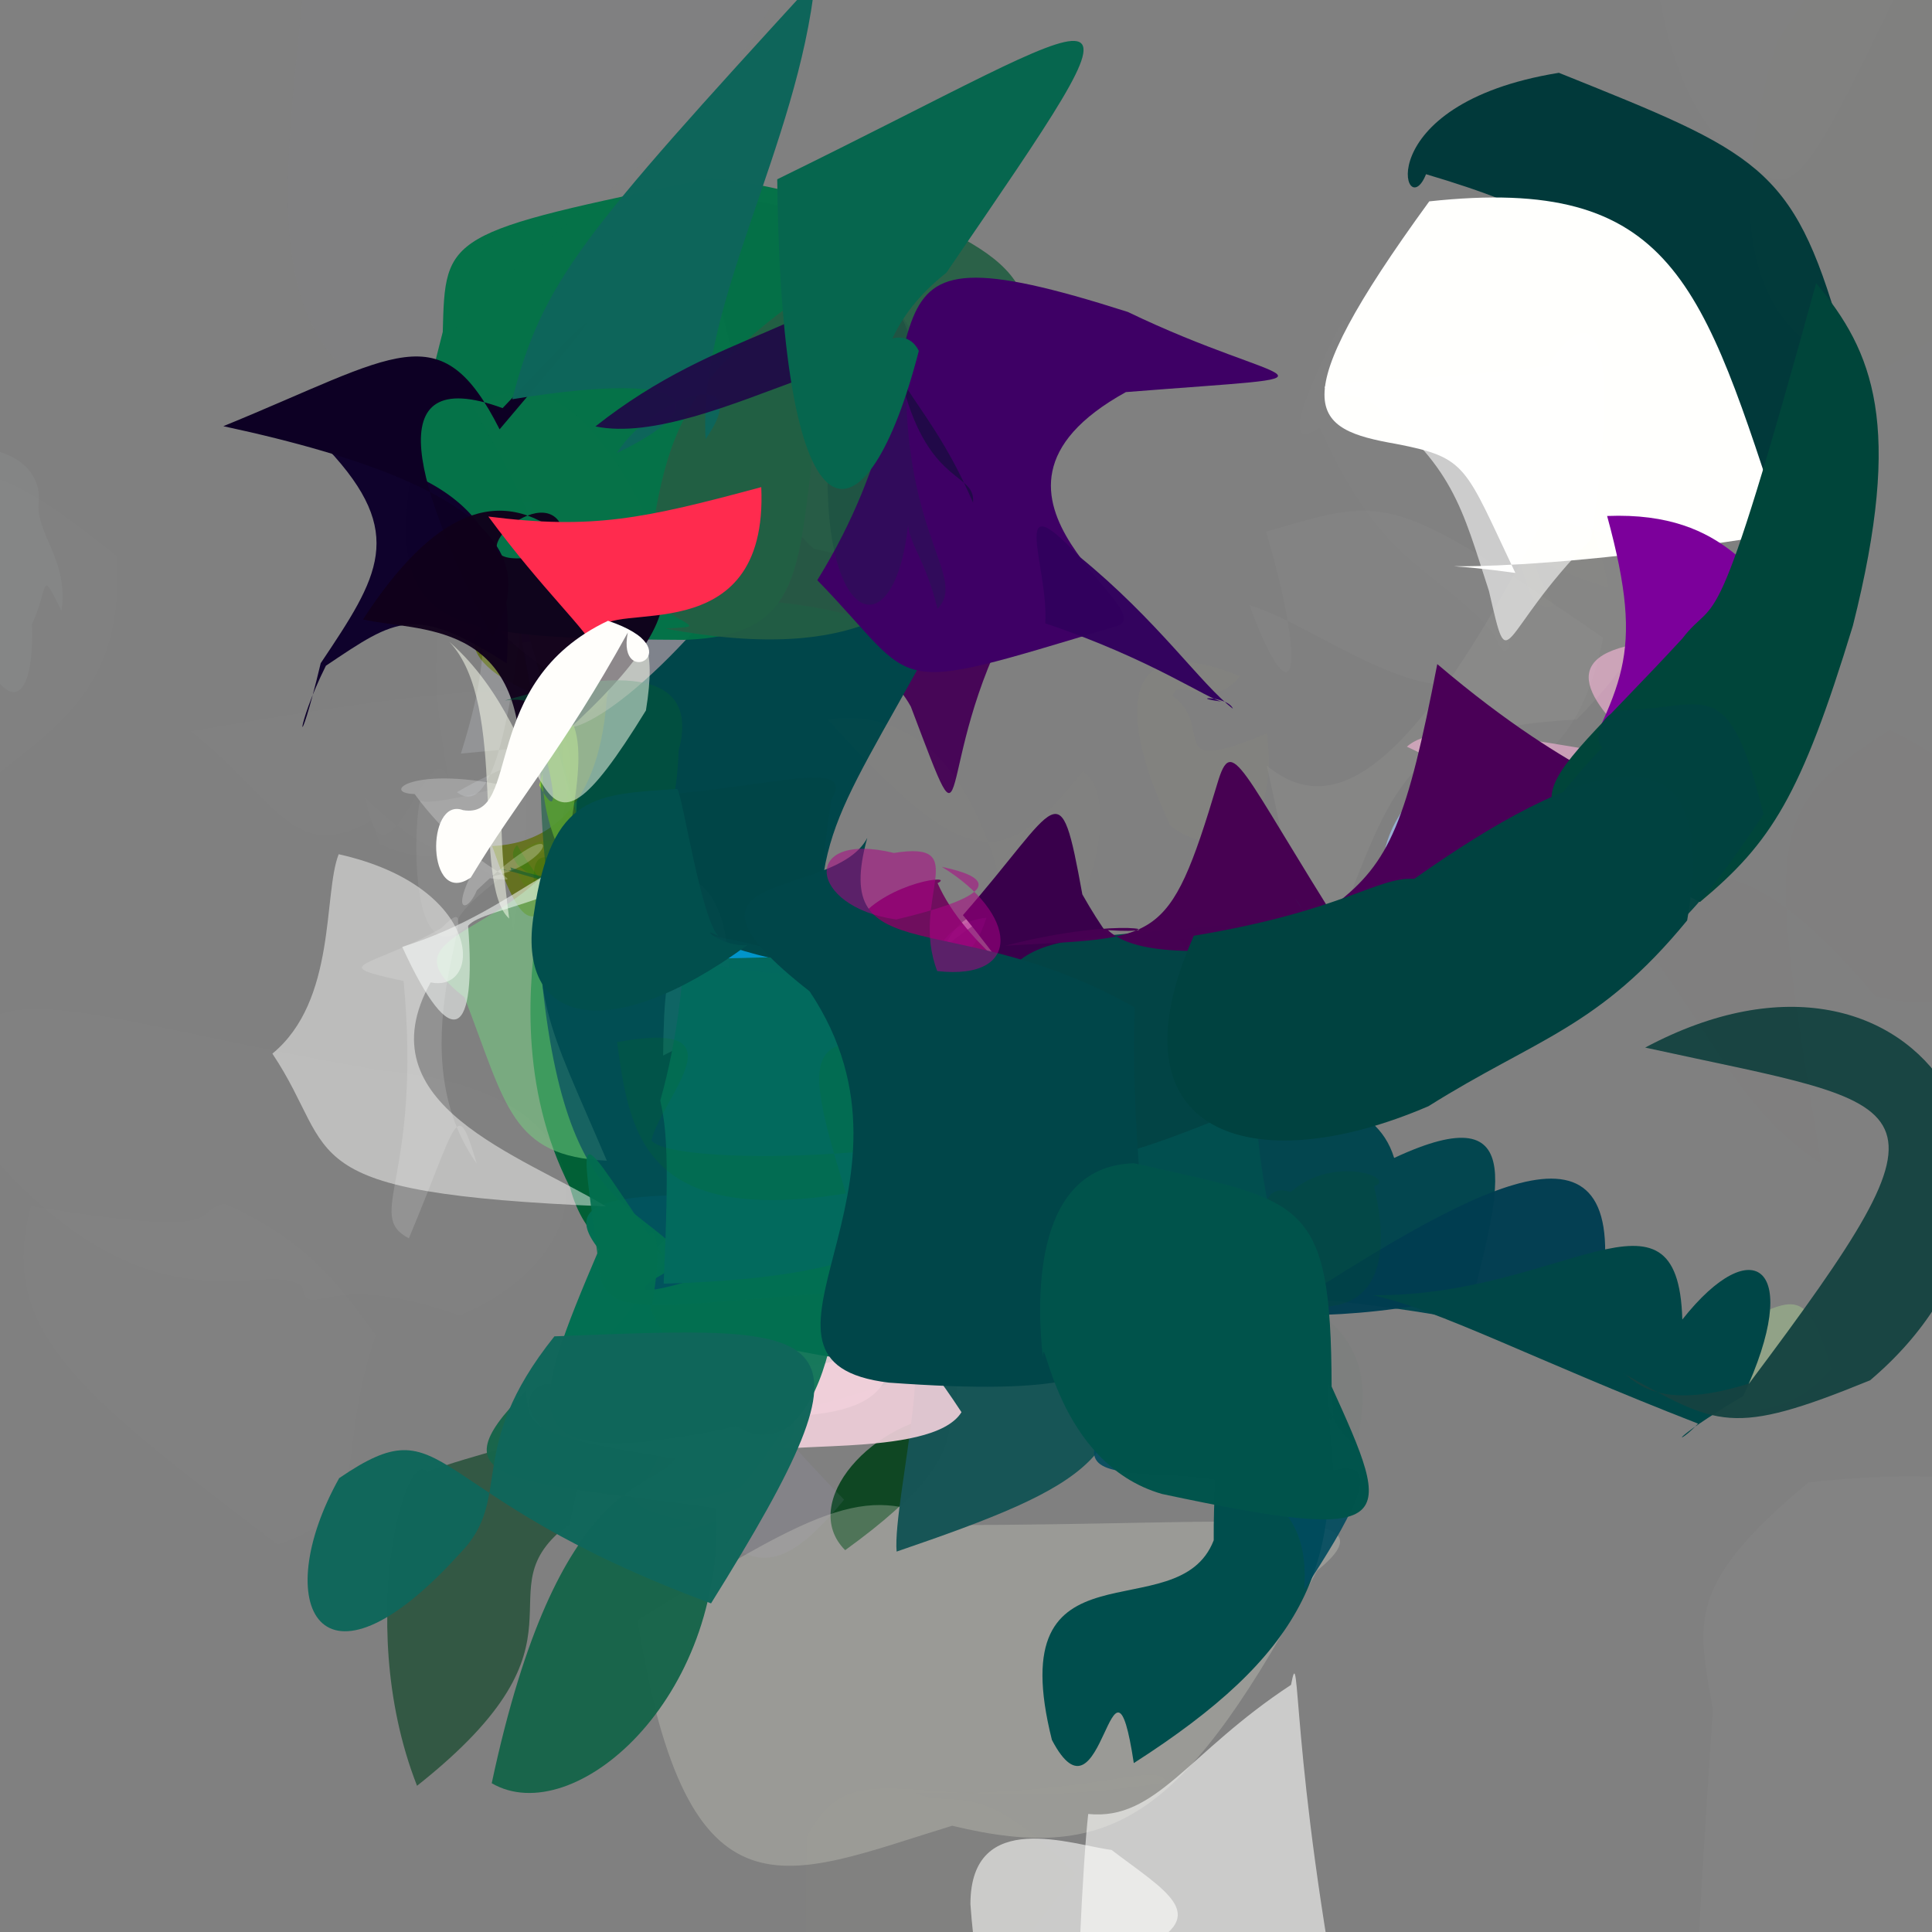 <?xml version="1.0" ?>
<svg xmlns="http://www.w3.org/2000/svg" version="1.1" width="512" height="512">
  <rect width="100%" height="100%" fill="#808080" stroke="none"/>
  <defs/>
  <g>
    <path d="M 369.462 306.871 C 406.508 289.6 396.844 316.915 388.817 349.868 C 308.427 335.006 304.085 355.45 289.3 303.44 C 279.964 251.415 304.872 264.339 325.599 268.566 C 346.995 293.219 364.484 290.611 369.462 306.871" stroke-width="0.0" fill="rgb(2, 69, 78)" opacity="0.985"/>
    <path d="M 268.679 162.561 C 246.321 203.297 258.599 232.635 241.373 187.244 C 227.462 162.03 188.72 178.821 176.917 159.179 C 183.264 138.749 192.793 132.409 193.103 124.1 C 230.365 120.524 252.057 130.931 268.679 162.561" stroke-width="0.0" fill="rgb(70, 4, 87)" opacity="0.973"/>
    <path d="M 114.298 485.797 C 77.251 577.241 68.773 581.668 54.564 577.081 C -4.059 518.378 -11.371 511.054 -66.886 461.891 C -69.386 445.568 -63.546 432.218 34.545 423.613 C 91.308 404.786 106.411 415.72 114.298 485.797" stroke-width="0.0" fill="rgb(248, 243, 210)" opacity="0.005"/>
    <path d="M 431.93 235.036 C 421.436 218.712 412.728 233.052 408.726 258.585 C 364.409 269.788 352.95 270.111 363.608 251.633 C 403.77 235.259 401.227 233.367 384.117 224.218 C 411.107 222.677 417.843 233.264 431.93 235.036" stroke-width="0.0" fill="rgb(150, 163, 204)" opacity="0.618"/>
    <path d="M 151.745 176.27 C 153.507 166.731 129.752 170.188 126.803 173.771 C 131.293 157.509 117.815 149.592 138.352 154.387 C 127.31 152.838 122.09 138.521 117.812 153.958 C 125.427 160.631 140.257 158.822 151.745 176.27" stroke-width="0.0" fill="rgb(64, 31, 149)" opacity="0.799"/>
    <path d="M 295.523 152.251 C 280.065 205.736 270.157 212.015 273.516 184.789 C 259.5 158.812 246.159 148.508 242.217 138.193 C 242.565 145.803 243.702 129.532 265.592 109.485 C 310.072 94.755 327.511 109.758 295.523 152.251" stroke-width="0.0" fill="rgb(240, 207, 243)" opacity="0.0"/>
    <path d="M 344.485 252.816 C 312.121 259.719 286.725 260.629 255.233 259.399 C 252.66 297.574 247.442 298.585 248.878 239.91 C 255.764 215.609 251.299 189.351 316.584 170.912 C 347.094 165.646 330.735 189.023 344.485 252.816" stroke-width="0.0" fill="rgb(255, 232, 212)" opacity="0.001"/>
    <path d="M 100.683 223.755 C 94.544 206.182 90.492 201.679 101.828 215.439 C 77.942 230.997 75.037 213.278 50.493 193.747 C 107.659 183.994 129.198 181.775 147.994 183.599 C 128.713 216.018 126.584 235.067 100.683 223.755" stroke-width="0.0" fill="rgb(254, 254, 243)" opacity="0.009"/>
    <path d="M 238.917 341.441 C 251.457 371.181 265.428 380.836 223.976 410.811 C 211.523 398.343 231.162 375.82 253.57 374.556 C 251.747 327.839 274.994 325.621 233.499 322.43 C 225.066 344.873 241.907 339.083 238.917 341.441" stroke-width="0.0" fill="rgb(1, 64, 23)" opacity="0.885"/>
    <path d="M 393.812 92.132 C 395.125 101.468 398.933 113.541 392.78 101.094 C 387.675 89.775 382.112 78.85 366.224 80.072 C 361.429 95.628 386.595 84.582 366.214 72.733 C 377.328 83.541 382.3 95.4 393.812 92.132" stroke-width="0.0" fill="rgb(215, 255, 138)" opacity="0.773"/>
    <path d="M 260.985 119.474 C 246.493 151.786 252.29 153.62 215.719 145.427 C 198.933 130.843 197.631 100.622 184.937 59.064 C 177.225 51.921 199.165 48.503 227.768 62.167 C 248.937 111.543 270.901 105.237 260.985 119.474" stroke-width="0.0" fill="rgb(85, 68, 104)" opacity="0.912"/>
    <path d="M 223.724 361.278 C 216.048 357.438 213.425 374.079 196.222 394.182 C 174.141 401.823 157.703 398.18 139.494 374.773 C 179.54 341.29 179.646 323.176 185.518 317.134 C 219.797 309.26 219.114 337.901 223.724 361.278" stroke-width="0.0" fill="rgb(78, 180, 177)" opacity="0.884"/>
    <path d="M 219.466 270.783 C 177.328 239.913 166.061 233.081 181.84 254.948 C 161.709 265.146 162.05 245.52 143.165 182.792 C 137.851 163.919 193.282 146.864 247.014 170.403 C 219.559 220.39 213.529 222.815 219.466 270.783" stroke-width="0.0" fill="rgb(0, 70, 74)" opacity="1.0"/>
    <path d="M 177.3 292.513 C 190.232 339.876 158.367 342.518 151.051 314.632 C 137.434 287.955 140.118 259.908 142.576 243.702 C 140.483 228.839 138.563 217.303 162.636 239.826 C 181.501 243.588 187.128 243.832 177.3 292.513" stroke-width="0.0" fill="rgb(1, 96, 54)" opacity="0.994"/>
    <path d="M 150.802 403.893 C 126.546 422.127 160.312 433.875 110.518 473.25 C 92.763 428.003 109.857 375.993 114.199 392.675 C 104.863 390.405 129.272 385.782 145.685 379.776 C 127.153 367.081 163.91 350.288 150.802 403.893" stroke-width="0.0" fill="rgb(39, 82, 58)" opacity="0.859"/>
    <path d="M 427.603 434.485 C 446.764 456.445 445.425 505.061 398.777 538.247 C 339.936 532.871 331.435 516.23 307.479 455.543 C 339.282 389.208 380.677 382.75 405.184 408.875 C 407.387 408.066 414.661 418.75 427.603 434.485" stroke-width="0.0" fill="rgb(255, 255, 254)" opacity="0.0"/>
    <path d="M 539.868 488.9 C 518.179 521.798 513.368 530.896 459.026 561.702 C 433.957 555.084 426.185 541.72 420.664 493.165 C 428.097 454.747 457.738 446.675 464.531 465.207 C 531.881 480.219 549.533 465.151 539.868 488.9" stroke-width="0.0" fill="rgb(255, 255, 254)" opacity="0.006"/>
    <path d="M 407.448 233.377 C 404.425 256.758 406.199 272.062 398.44 277.042 C 360.33 258.785 350.345 236.67 368.48 247.551 C 360.712 221.081 374.338 212.362 379.765 205.012 C 416.51 204.168 423.77 204.586 407.448 233.377" stroke-width="0.0" fill="rgb(159, 188, 231)" opacity="0.789"/>
    <path d="M 116.741 223.928 C 107.124 265.418 93.501 272.133 90.144 322.728 C 70.823 309.769 55.917 289.632 32.723 288.426 C 27.833 225.68 26.064 188.564 91.214 184.995 C 149.924 209.211 142.181 221.685 116.741 223.928" stroke-width="0.0" fill="rgb(255, 255, 255)" opacity="0.0"/>
    <path d="M 245.832 269.618 C 260.914 261.333 247.287 268.256 256.658 298.484 C 236.949 311.501 221.63 319.024 217.908 289.104 C 229.905 273.403 240.514 255.628 262.992 242.03 C 248.768 240.566 246.718 263.535 245.832 269.618" stroke-width="0.0" fill="rgb(242, 226, 219)" opacity="0.807"/>
    <path d="M 248.115 262.202 C 258.727 295.965 247.919 310.859 240.169 283.396 C 230.757 270.349 206.962 270.545 190.055 247.855 C 184.806 246.956 213.949 255.885 206.204 251.579 C 205.24 239.79 236.675 246.538 248.115 262.202" stroke-width="0.0" fill="rgb(108, 159, 139)" opacity="0.912"/>
    <path d="M 438.162 201.456 C 406.143 196.404 381.053 190.355 372.84 197.884 C 399.329 210.084 378.298 211.767 421.391 219.217 C 413.797 209.92 429.924 202.078 437.055 170.187 C 411.064 173.327 420.557 186.546 438.162 201.456" stroke-width="0.0" fill="rgb(250, 180, 217)" opacity="0.597"/>
    <path d="M 207.703 266.772 C 178.15 244.962 176.144 248.537 175.73 279.73 C 200.043 267.783 198.454 260.806 179.969 257.477 C 133.901 259.145 139.06 248.978 181.646 243.497 C 246.88 239.381 240.155 256.505 207.703 266.772" stroke-width="0.0" fill="rgb(60, 192, 123)" opacity="0.687"/>
    <path d="M 150.696 189.598 C 146.084 195.951 151.181 229.042 161.35 226.516 C 143.477 216.676 123.729 226.769 148.591 243.04 C 161.436 190.084 139.633 172.336 158.808 145.797 C 160.236 176.128 167.872 189.387 150.696 189.598" stroke-width="0.0" fill="rgb(87, 185, 61)" opacity="0.509"/>
    <path d="M 193.703 387.264 C 190.234 354.082 192.61 365.639 223.698 397.429 C 203.399 422.212 195.305 416.134 172.817 385.962 C 130.237 388.984 191 397.111 190.601 393.771 C 203.849 364.327 220.758 377.968 193.703 387.264" stroke-width="0.0" fill="rgb(164, 152, 195)" opacity="0.113"/>
    <path d="M 146.986 224.459 C 128.822 232.335 113.528 249.337 125.486 243.795 C 106.804 263.158 110.07 211.998 111.49 212.239 C 114.746 213.49 132.868 209.106 142.977 205.019 C 147.251 185.503 156.171 194.776 146.986 224.459" stroke-width="0.0" fill="rgb(251, 252, 246)" opacity="0.069"/>
    <path d="M 487.631 87.652 C 467.523 151.318 445.389 138.126 399.326 128.044 C 425.931 77.177 440.624 64.729 377.911 46.169 C 372.301 60.299 361.892 27.608 413.118 19.293 C 465.761 40.459 475.122 43.871 487.631 87.652" stroke-width="0.0" fill="rgb(0, 57, 58)" opacity="0.991"/>
    <path d="M 16.288 161.837 C 10.511 150.399 13.152 155.058 8.47 165.459 C 9.529 195.268 -5.835 192.536 -18.514 121.942 C -5.377 114.77 11.275 120.769 10.268 132.946 C 9.178 141.003 18.372 148.652 16.288 161.837" stroke-width="0.0" fill="rgb(215, 239, 236)" opacity="0.054"/>
    <path d="M 328.603 179.209 C 300.983 167.663 293.429 183.12 310.162 218.831 C 321.856 228.045 339.434 223.028 335.762 194.354 C 307.568 206.005 322.401 192.915 310.768 184.403 C 312.367 178.781 320.795 189.064 328.603 179.209" stroke-width="0.0" fill="rgb(252, 252, 117)" opacity="0.023"/>
    <path d="M 136.002 247.339 C 133.598 221.495 122.319 237.011 96.864 211.378 C 101.894 241.325 113.999 192.174 118.793 206.251 C 113.797 178.332 113.048 158.891 127.735 140.499 C 142.299 192.345 141.38 211.749 136.002 247.339" stroke-width="0.0" fill="rgb(243, 236, 253)" opacity="0.01"/>
    <path d="M 160.721 167.145 C 163.188 203.258 152.742 223.146 130.432 224.222 C 139.584 250.391 142.694 248.531 154.175 221.345 C 135.366 146.359 135.214 153.991 140.762 183.394 C 117.007 174.214 119.783 156.782 160.721 167.145" stroke-width="0.0" fill="rgb(92, 108, 1)" opacity="0.744"/>
    <path d="M 92.917 139.886 C 99.336 181.421 93.46 187.073 50.333 170.517 C -12.25 165.323 -33.6 176.26 -64.887 105.612 C -48.266 55.653 -37.379 39.63 61.664 39.677 C 75.92 85.385 68.247 119.313 92.917 139.886" stroke-width="0.0" fill="rgb(211, 193, 220)" opacity="0.002"/>
    <path d="M 389.574 123.132 C 365.242 101.794 370.057 99.328 379.156 147.96 C 340.538 175.947 335.022 147.031 340.41 104.794 C 320.71 98.768 330.358 101.421 345.692 86.24 C 372.909 109.907 376.457 118.768 389.574 123.132" stroke-width="0.0" fill="rgb(255, 254, 251)" opacity="0.003"/>
    <path d="M 444.765 359.217 C 451.039 368.997 449.603 395.689 430.627 404.482 C 407.282 414.094 398.28 411.554 368.041 402.585 C 332.147 358.644 351.261 333.276 407.576 332.919 C 417.407 365.777 422.001 364.966 444.765 359.217" stroke-width="0.0" fill="rgb(164, 152, 209)" opacity="0.0"/>
    <path d="M 453.551 352.298 C 448.311 373.562 431.046 377.258 429.696 347.843 C 432.163 376.904 433.745 363.154 423.967 356.676 C 450.672 376.34 470.668 379.924 485.415 362.757 C 477.43 335.208 473.266 348.21 453.551 352.298" stroke-width="0.0" fill="rgb(150, 172, 137)" opacity="0.786"/>
    <path d="M 184.265 166.819 C 158.956 195.087 139.551 200.822 151.39 181.758 C 131.813 169.55 119.262 156.246 129.688 146.838 C 137.563 166.664 160.728 167.735 125.385 107.882 C 148.034 94.175 165.324 116.867 184.265 166.819" stroke-width="0.0" fill="rgb(248, 191, 203)" opacity="0.511"/>
    <path d="M 205.473 -0.66 C 178.271 50.889 151.577 45.93 104.169 106.401 C 69.255 90.338 74.94 51.367 80.353 -2.35 C 102.191 2.528 99.747 -12.284 124.081 -33.273 C 158.812 -29.938 182.787 -38.154 205.473 -0.66" stroke-width="0.0" fill="rgb(155, 187, 215)" opacity="0.015"/>
    <path d="M 349.03 416.247 C 314.468 480.838 295.692 494.356 252.342 483.84 C 208.334 497.249 182.316 512.59 168.891 429.382 C 219.314 397.759 230.49 393.35 251.752 404.162 C 331.325 404.133 371.251 398.291 349.03 416.247" stroke-width="0.0" fill="rgb(208, 208, 195)" opacity="0.334"/>
    <path d="M 227.705 272.318 C 236.794 254.27 223.931 271.589 230.378 257.827 C 215.118 251.142 199.51 246.634 188.148 241.579 C 194.963 239.245 207.069 234.767 210.215 219.721 C 214.5 221.953 221.611 249.352 227.705 272.318" stroke-width="0.0" fill="rgb(138, 72, 147)" opacity="0.716"/>
    <path d="M 144.868 229.792 C 140.111 265.041 145.032 270.527 160.811 307.589 C 135.427 306.471 134.202 293.096 123.099 264.305 C 101.726 247.795 132.405 248.456 148.821 226.398 C 153.187 225.802 149.018 239.487 144.868 229.792" stroke-width="0.0" fill="rgb(116, 207, 130)" opacity="0.536"/>
    <path d="M 294.119 350.358 C 302.802 385.731 289.021 393.592 237.614 411.184 C 236.396 398.1 251.25 340.323 234.663 362.099 C 215.415 346.519 222.879 354.267 251.333 348.962 C 294.446 326.752 302.996 322.973 294.119 350.358" stroke-width="0.0" fill="rgb(23, 85, 86)" opacity="0.995"/>
    <path d="M 425.389 332.015 C 350.185 361.229 310.417 342.232 300.17 345.087 C 316.995 379.309 300.265 370.093 307.702 365.823 C 330.469 392.292 349.325 384.191 327.869 355.131 C 380.153 321.213 425.79 291.279 425.389 332.015" stroke-width="0.0" fill="rgb(0, 61, 80)" opacity="0.972"/>
    <path d="M 569.893 443.639 C 527.235 499.699 523.101 510.464 456.457 595.503 C 445.137 584.983 449.164 524.321 453.91 453.125 C 450.093 430.25 446.082 420.366 479.265 392.845 C 554.722 384.652 561.954 408.546 569.893 443.639" stroke-width="0.0" fill="rgb(255, 255, 249)" opacity="0.026"/>
    <path d="M 126.347 308.38 C 120.893 290.17 121.553 296.706 108.356 328.176 C 96.524 321.964 111.869 312.547 106.962 259.985 C 86.023 255.455 97.949 256.717 116.995 245.95 C 131.616 231.006 103.577 276.369 126.347 308.38" stroke-width="0.0" fill="rgb(255, 255, 253)" opacity="0.143"/>
    <path d="M 154.36 218.938 C 161.237 251.518 151.472 261.713 181.283 240.269 C 164.523 240.58 129.363 232.61 137.017 223.934 C 149.634 244.903 154.508 243.379 182.519 217.98 C 203.909 224.083 202.509 219.462 154.36 218.938" stroke-width="0.0" fill="rgb(10, 134, 0)" opacity="0.263"/>
    <path d="M 500.748 193.466 C 468.049 214.443 468.043 220.362 482.646 308.379 C 460.22 293.635 453.983 273.485 435.013 249.749 C 443.292 226.472 461.86 222.207 497.007 264.018 C 540.407 275.243 557.462 220.367 500.748 193.466" stroke-width="0.0" fill="rgb(255, 230, 170)" opacity="0.004"/>
    <path d="M 461.996 369.932 C 441.098 382.389 444.25 383.375 450.014 377.281 C 406.598 360.398 381.22 346.987 363.735 343.238 C 413.651 343.764 444.708 309.625 445.831 349.694 C 464.694 325.831 478.041 335.59 461.996 369.932" stroke-width="0.0" fill="rgb(0, 70, 71)" opacity="1.0"/>
    <path d="M 273.622 352.305 C 242.043 365.488 224.496 370.848 189.135 379.351 C 134.929 389.686 140.182 374.736 158.748 331.093 C 145.423 314.496 171.991 315.595 232.036 318.159 C 225.803 241.853 261.748 238.553 273.622 352.305" stroke-width="0.0" fill="rgb(2, 111, 82)" opacity="0.994"/>
    <path d="M 269.431 260.387 C 255.82 268.699 273.136 245.757 282.874 237.826 C 285.509 248.933 298.441 211.614 286.925 204.368 C 265.7 230.999 256.233 231.489 219.426 190.714 C 247.04 186.816 265.156 212.443 269.431 260.387" stroke-width="0.0" fill="rgb(255, 242, 208)" opacity="0.009"/>
    <path d="M 379.328 84.573 C 414.24 103.683 420.651 104.166 408.878 93.211 C 387.954 83.024 355.807 90.988 344.538 81.623 C 330.8 73.408 336.64 44.457 366.288 14.335 C 412.034 25.182 394.705 68.579 379.328 84.573" stroke-width="0.0" fill="rgb(200, 234, 156)" opacity="0.0"/>
    <path d="M 536.127 23.723 C 544.642 43.703 555.182 67.825 497.304 98.687 C 455.268 90.399 460.685 43.698 471.029 10.837 C 492.878 -21.301 492.721 -28.82 496.824 -32.768 C 511.896 -8.246 519.176 -0.902 536.127 23.723" stroke-width="0.0" fill="rgb(231, 207, 190)" opacity="0.005"/>
    <path d="M 391.169 3.307 C 386.238 40.676 398.125 15.555 354.599 20.642 C 287.617 56.925 291.716 56.019 287.912 23.915 C 289.04 -28.742 288.029 -49.656 301.845 -61.531 C 383.544 -37.981 395.487 -35.97 391.169 3.307" stroke-width="0.0" fill="rgb(255, 255, 208)" opacity="0.003"/>
    <path d="M 122.138 199.702 C 164.939 195.787 143.364 196.903 121.066 209.936 C 129.569 216.351 136.357 197.075 141.023 132.855 C 80.882 135.526 103.771 138.755 118.483 140.708 C 125.134 154.046 134.053 162.082 122.138 199.702" stroke-width="0.0" fill="rgb(232, 238, 251)" opacity="0.166"/>
    <path d="M 271.504 286.471 C 250.399 292.062 242.082 304.825 236.454 314.991 C 220.266 303.713 215.28 288.951 201.948 300.808 C 210.753 275.542 219.749 265.825 231.878 260.04 C 233.769 240.918 245.163 252.36 271.504 286.471" stroke-width="0.0" fill="rgb(65, 167, 198)" opacity="0.637"/>
    <path d="M 218.911 96.089 C 210.113 145.939 217.622 168.347 181.271 169.569 C 104.362 169.101 97.185 166.566 117.337 87.952 C 118.021 62.156 117.739 61.72 188.619 47.158 C 247.044 54.016 239.697 76.293 218.911 96.089" stroke-width="0.0" fill="rgb(3, 113, 71)" opacity="0.979"/>
    <path d="M 500.372 375.648 C 524.212 399.169 528.381 403.76 500.303 409.489 C 481.078 384.593 502.424 359.723 498.757 354.131 C 491.076 355.203 508.25 363.565 506.773 376.851 C 487.511 365.263 487.487 372.631 500.372 375.648" stroke-width="0.0" fill="rgb(220, 249, 175)" opacity="0"/>
    <path d="M 189.714 399.743 C 192.309 450.477 151.871 485.126 130.31 472.576 C 147.963 389.802 173.752 395.323 178.934 386.503 C 140.75 380.615 140.178 378.567 139.296 368.787 C 113.982 393.94 136.984 392.051 189.714 399.743" stroke-width="0.0" fill="rgb(23, 101, 74)" opacity="0.976"/>
    <path d="M 351.656 375.401 C 355.275 415.754 345.475 438.396 300.471 467.241 C 294.662 429.184 292.296 486.922 278.767 461.099 C 264.972 406.094 312.216 432.64 321.648 408.186 C 321.376 363.249 333.123 351.036 351.656 375.401" stroke-width="0.0" fill="rgb(0, 78, 77)" opacity="1.0"/>
    <path d="M 472.719 141.268 C 386.483 155.323 367.002 146.995 401.585 151.833 C 388.059 123.387 388.992 121.315 369.948 117.633 C 347.605 113.713 338.833 108.21 378.77 53.363 C 443.475 46.368 451.163 75.145 472.719 141.268" stroke-width="0.0" fill="rgb(255, 255, 253)" opacity="1.0"/>
    <path d="M 426.274 155.687 C 409.465 151.223 401.386 141.628 411.828 160.426 C 401.726 164.037 404.767 137.897 396.349 142.028 C 417.012 154.774 425.503 135.779 403.855 109.608 C 409.81 111.792 422.266 134.743 426.274 155.687" stroke-width="0.0" fill="rgb(255, 253, 152)" opacity="0.014"/>
    <path d="M 134.292 175.818 C 109.847 160.155 105.268 163.754 86.366 176.427 C 78.055 192.997 78.554 202.862 84.991 175.753 C 100.356 152.807 107.862 141.361 86.846 118.966 C 126.649 127.209 136.471 142.903 134.292 175.818" stroke-width="0.0" fill="rgb(15, 2, 44)" opacity="0.993"/>
    <path d="M 303.576 515.953 C 298.326 508.933 303.042 514.095 302.829 547.883 C 272.101 546.022 260.471 550.081 257.171 504.609 C 257.224 478.833 284.461 489.04 294.563 490.246 C 308.951 501.188 320.821 507.336 303.576 515.953" stroke-width="0.0" fill="rgb(255, 255, 254)" opacity="0.591"/>
    <path d="M 421.654 142.931 C 396.608 168.262 400.267 180.991 394.592 156.627 C 387.46 134.776 385.273 123.08 362.308 105.741 C 331.732 99.891 368.491 102.538 410.285 97.004 C 419.393 81.986 431.044 79.876 421.654 142.931" stroke-width="0.0" fill="rgb(255, 255, 254)" opacity="0.601"/>
    <path d="M 356.825 543.39 C 383.684 534.584 354.799 530.016 285.715 555.19 C 284.756 534.221 287.03 492.722 288.387 480.721 C 306.472 482.56 314.73 464.487 342.134 446.507 C 344.727 432.958 341.753 465.156 356.825 543.39" stroke-width="0.0" fill="rgb(255, 255, 254)" opacity="0.591"/>
    <path d="M 233.341 349.533 C 243.026 374.516 221.494 376.889 186.8 374.95 C 214.726 376.903 220.546 365.741 202.589 359.462 C 217.754 364.993 228.671 359.564 223.556 352.67 C 212.912 353 233.593 348.448 233.341 349.533" stroke-width="0.0" fill="rgb(254, 222, 228)" opacity="0.962"/>
    <path d="M 114.123 260.35 C 96.073 292.779 137.835 305.961 160.579 319.709 C 75.457 316.176 90.259 306.279 72.185 279.224 C 89.28 265.164 85.599 236.97 89.752 226.377 C 128.304 234.987 128.033 263.211 114.123 260.35" stroke-width="0.0" fill="rgb(254, 255, 253)" opacity="0.475"/>
    <path d="M 353.306 389.812 C 367.927 385.892 356.958 403.824 345.613 421.313 C 349.331 374.751 284.469 400.91 290.296 382.727 C 307.893 314.618 295.259 308.174 304.087 338.054 C 360.753 327.308 348.6 349.011 353.306 389.812" stroke-width="0.0" fill="rgb(1, 76, 94)" opacity="0.904"/>
    <path d="M 417.82 190.677 C 372.288 193.33 370.151 204.999 352.937 250.031 C 343.844 252.925 344.669 242.459 335.69 202.858 C 353.378 217.484 374.218 205.178 409.069 137.521 C 440.399 141.44 449.393 158.964 417.82 190.677" stroke-width="0.0" fill="rgb(255, 252, 233)" opacity="0.05"/>
    <path d="M 150.66 222.637 C 173.392 235.169 186.869 250.805 158.109 241.445 C 134.793 212.583 148.348 189.211 142.915 208.119 C 149.831 220.886 145.683 202.568 140.637 185.85 C 158.541 184.762 152.878 207.193 150.66 222.637" stroke-width="0.0" fill="rgb(182, 235, 41)" opacity="0.88"/>
    <path d="M 158.544 357.145 C 168.46 362.364 159.849 331.135 168.85 302.833 C 154.51 302.983 151.741 297.623 145.092 300.013 C 113.249 294.763 101.612 279.96 113.333 299.723 C 126.564 332.291 125.663 358.177 158.544 357.145" stroke-width="0.0" fill="rgb(205, 200, 200)" opacity="0.003"/>
    <path d="M 332.982 294.565 C 334.19 335.498 359.374 364.535 299.422 348.395 C 247.273 345.153 238.749 342.453 229.129 330.929 C 247.427 282.075 264.285 260.051 321.743 274.058 C 326.725 242.117 334.62 241.794 332.982 294.565" stroke-width="0.0" fill="rgb(0, 84, 79)" opacity="0.723"/>
    <path d="M 218.45 266.594 C 211.998 279.091 193.243 307.904 207.187 305.124 C 213.034 272.041 205.657 251.824 198.572 231.041 C 168.917 239.859 169.966 248.435 185.743 241.831 C 197.653 260.573 202.746 280.117 218.45 266.594" stroke-width="0.0" fill="rgb(73, 184, 70)" opacity="0.677"/>
    <path d="M 133.193 108.158 C 99.349 95.745 110.533 130.235 130.468 168.626 C 140.59 151.02 138.38 129.922 59.183 112.943 C 105.22 94.166 116.715 82.726 132.399 113.774 C 165.998 74.269 159.7 80.133 133.193 108.158" stroke-width="0.0" fill="rgb(13, 0, 36)" opacity="1"/>
    <path d="M 236.366 222.218 C 188.536 214.069 196.033 217.82 191.059 234.148 C 161.38 225.034 152.597 219.613 167.132 198.506 C 220.013 207.001 234.222 194.916 216.148 182.271 C 210.595 184.313 226.909 184.544 236.366 222.218" stroke-width="0.0" fill="rgb(129, 37, 195)" opacity="0.002"/>
    <path d="M 138.626 147.911 C 192.696 141.914 183.136 167.536 137.943 204.17 C 138.837 163.945 110.782 167.509 96.205 164.154 C 114.685 135.722 132.294 128.046 149.602 142.397 C 147.135 124.418 118.78 149.385 138.626 147.911" stroke-width="0.0" fill="rgb(16, 0, 26)" opacity="0.962"/>
    <path d="M 416.987 134.849 C 395.639 130.594 404.723 188.922 395.844 168.061 C 380.793 150.286 366.241 150.723 349.752 113.358 C 340.627 119.483 343.294 108.886 355.73 85.088 C 410.581 78.626 422.372 112.89 416.987 134.849" stroke-width="0.0" fill="rgb(255, 255, 252)" opacity="0.009"/>
    <path d="M 130.437 263.616 C 130.791 323.466 126.171 330.256 77.307 319.917 C 83.785 316.375 98.367 293.998 34.033 303.623 C 20.53 278.951 28.042 264.478 95.917 253.168 C 119.341 250.048 123.923 257.962 130.437 263.616" stroke-width="0.0" fill="rgb(255, 254, 254)" opacity="0.0"/>
    <path d="M 182.671 333.992 C 167.458 341.334 165.478 344.848 185.383 338.666 C 171.139 315.196 147.809 328.049 142.521 246.562 C 234.292 257.379 224.686 264.063 214.986 275.292 C 188.099 301.985 176.094 296.387 182.671 333.992" stroke-width="0.0" fill="rgb(3, 68, 100)" opacity="0.647"/>
    <path d="M 369.334 205.62 C 346.962 182.469 335.121 189.155 304.644 161.483 C 299.514 212.487 295.358 190.884 330.651 190.982 C 323.09 159.349 313.697 152.737 344.955 134.515 C 378.315 147.297 376.068 168.882 369.334 205.62" stroke-width="0.0" fill="rgb(255, 255, 224)" opacity="0.003"/>
    <path d="M 364.11 314.341 C 368.415 332.245 365.773 346.824 348.949 346.328 C 343.282 365.247 324.316 335.211 344.877 349.512 C 338.281 341.534 328.29 311.577 342.06 315.884 C 353.655 305.727 370.484 312.38 364.11 314.341" stroke-width="0.0" fill="rgb(0, 90, 27)" opacity="0.154"/>
    <path d="M 245.815 278.396 C 254.226 291.476 246.604 305.419 229.372 316.333 C 180.22 318.63 186.011 326.23 184.079 285.426 C 188.113 232.179 186.469 233.048 214.434 245.587 C 219.421 268.484 233.141 264.112 245.815 278.396" stroke-width="0.0" fill="rgb(1, 155, 214)" opacity="0.998"/>
    <path d="M 126.374 235.93 C 151.497 211.955 147.255 229.988 128.515 232.593 C 144.152 234.372 126.051 232.56 109.876 210.427 C 100.195 210.211 110.382 201.792 139.83 209.631 C 115.344 240.755 122.864 244.53 126.374 235.93" stroke-width="0.0" fill="rgb(255, 255, 255)" opacity="0.24"/>
    <path d="M 263.427 130.305 C 248.856 160.942 228.221 176.218 176.287 166.594 C 186.02 165.806 184.985 167.327 170.505 158.473 C 176.676 110.254 177.6 97.767 244.626 58.022 C 276.865 72.641 279.303 81.167 263.427 130.305" stroke-width="0.0" fill="rgb(36, 95, 68)" opacity="0.922"/>
    <path d="M 201.744 129.092 C 203.721 173.75 160.464 158.609 159.043 167.085 C 157.589 179.988 149.79 168.464 143.154 194.003 C 172.56 174.135 159.115 177.076 129.42 136.888 C 157.024 140.374 170.521 137.517 201.744 129.092" stroke-width="0.0" fill="rgb(255, 43, 78)" opacity="1.0"/>
    <path d="M 220.309 211.922 C 213.991 253.781 219.139 256.041 219.649 256.8 C 171.929 249.375 169.893 237.389 179.569 212.808 C 164.577 206.57 190.341 224.215 166.56 211.136 C 199.971 210.056 227.663 199.847 220.309 211.922" stroke-width="0.0" fill="rgb(0, 69, 71)" opacity="1.0"/>
    <path d="M 254.803 374.244 C 246.888 387.077 200.156 380.922 203.196 386.116 C 216.974 380.0 207.637 372.084 202.954 357.502 C 208.17 355.904 226.14 362.845 223.801 357.669 C 217.52 338.048 231.317 338.288 254.803 374.244" stroke-width="0.0" fill="rgb(239, 206, 217)" opacity="0.92"/>
    <path d="M 222.187 342.651 C 218.984 377.35 200.688 404.312 172.49 347.092 C 178.403 317.381 166.472 327.139 175.775 332.779 C 151.038 297.216 153.664 294.944 159.041 338.017 C 160.89 350.574 180.967 344.812 222.187 342.651" stroke-width="0.0" fill="rgb(3, 112, 80)" opacity="0.903"/>
    <path d="M 179.816 199.023 C 178.789 238.6 154.327 236.324 135.194 229.846 C 137.666 232.744 122.199 226.795 145.041 233.702 C 140.398 194.855 147.787 183.678 133.84 185.636 C 165.762 176.314 185.544 178.199 179.816 199.023" stroke-width="0.0" fill="rgb(2, 89, 56)" opacity="0.526"/>
    <path d="M 327.758 97.608 C 328.526 174.756 347.818 200.679 315.295 188.54 C 290.904 151.934 290.22 131.169 291.319 116.827 C 285.887 122.58 293.508 110.076 320.148 125.585 C 307.73 95.758 297.759 92.064 327.758 97.608" stroke-width="0.0" fill="rgb(255, 254, 252)" opacity="0.002"/>
    <path d="M 476.112 161.396 C 472.417 212.178 464.794 238.665 437.241 206.206 C 397.622 209.291 379.832 208.534 414.533 212.071 C 429.33 181.262 436.378 175.095 425.903 136.74 C 458.698 135.435 464.976 155.271 476.112 161.396" stroke-width="0.0" fill="rgb(124, 0, 155)" opacity="0.998"/>
    <path d="M 186.995 116.38 C 200.724 96.645 173.707 104.206 163.476 120.037 C 188.761 108.055 186.158 97.576 135.753 105.805 C 143.897 74.412 154.096 62.401 216.029 -5.249 C 211.463 38.574 184.865 80.631 186.995 116.38" stroke-width="0.0" fill="rgb(14, 101, 90)" opacity="0.99"/>
    <path d="M 290.145 272.889 C 356.146 283.583 329.62 301.088 255.259 310.401 C 221.264 301.553 234.093 275.926 227.606 243.499 C 235.591 233.648 253.387 231.57 248.464 234.044 C 255.625 250.269 275.968 265.007 290.145 272.889" stroke-width="0.0" fill="rgb(109, 2, 90)" opacity="0.9"/>
    <path d="M 338.081 264.885 C 346.268 267.068 354.146 258.479 310.536 247.19 C 298.188 328.791 294.435 290.103 255.181 242.525 C 281.013 213 280.693 203.274 286.834 237.025 C 306.296 271.477 316.606 260.583 338.081 264.885" stroke-width="0.0" fill="rgb(57, 0, 75)" opacity="0.997"/>
    <path d="M 424.874 169.021 C 415.067 218.404 380.104 207.938 381.284 181.468 C 364.719 179.613 344.141 164.163 331.147 160.387 C 341.599 189.503 347.672 182.702 335.525 140.882 C 367.526 131.582 368.21 129.897 424.874 169.021" stroke-width="0.0" fill="rgb(255, 255, 240)" opacity="0.026"/>
    <path d="M 99.638 353.825 C 88.13 387.436 100.052 400.613 73.569 409.338 C 20.577 369.134 -0.781 352.564 8.169 319.57 C 64.113 328.769 49.811 320.462 59.664 318.972 C 81.369 328.909 89.065 339.362 99.638 353.825" stroke-width="0.0" fill="rgb(254, 254, 254)" opacity="0.008"/>
    <path d="M 206.12 377.973 C 215.722 395.012 181.259 408.906 177.416 404.963 C 196.164 403.208 161.802 402.472 169.166 394.63 C 184.01 376.738 160.378 378.604 192.604 377.026 C 184.085 386.68 183.771 389.53 206.12 377.973" stroke-width="0.0" fill="rgb(140, 151, 199)" opacity="0.25"/>
    <path d="M 146.386 180.165 C 139.128 186.728 128.305 193.369 134.936 243.435 C 124.733 234.161 134.998 186.829 119.077 170.083 C 148.843 196.228 139.016 240.626 171.178 188.273 C 176.888 153.37 156.599 171.517 146.386 180.165" stroke-width="0.0" fill="rgb(251, 255, 238)" opacity="0.525"/>
    <path d="M 166.369 167.639 C 149.159 198.766 137.225 211.903 124.772 232.559 C 113.024 240.697 112.773 211.01 122.71 214.697 C 138.504 217.344 126.44 180.919 161.128 164.519 C 184.002 172.144 163.3 183.119 166.369 167.639" stroke-width="0.0" fill="rgb(255, 254, 251)" opacity="0.998"/>
    <path d="M 495.6 365.79 C 458.651 380.897 455.253 377.851 429.98 363.838 C 432.601 364.748 437.988 374.763 463.532 366.633 C 521.574 289.273 510.489 293.985 435.992 277.617 C 509.886 238.201 554.646 315.743 495.6 365.79" stroke-width="0.0" fill="rgb(21, 67, 65)" opacity="0.963"/>
    <path d="M 254.67 307.326 C 249.092 330.475 222.804 338.869 175.875 340.185 C 177.379 306.959 176.654 299.096 174.971 291.661 C 184.556 258.078 181.713 218.98 178.024 254.37 C 243.576 252.758 253.603 248.932 254.67 307.326" stroke-width="0.0" fill="rgb(2, 106, 93)" opacity="1.0"/>
    <path d="M 298.372 103.908 C 248.149 131.663 310.876 162.816 295.284 166.111 C 233.348 184.733 244.528 182.455 216.593 153.751 C 256.547 89.085 216.852 56.46 298.887 82.668 C 341.235 103.079 361.885 98.887 298.372 103.908" stroke-width="0.0" fill="rgb(62, 0, 101)" opacity="1.0"/>
    <path d="M 224.62 258.119 C 208.46 258.906 178.889 257.098 182.799 249.648 C 166.471 249.066 164.736 251.21 170.471 262.449 C 174.446 252.857 173.698 255.045 159.303 245.822 C 175.311 245.854 194.134 246.667 224.62 258.119" stroke-width="0.0" fill="rgb(0, 95, 107)" opacity="0.108"/>
    <path d="M 360.145 379.054 C 361.194 389.273 349.22 374.041 347.907 358.377 C 353.509 396.368 359.845 364.514 338.759 344.066 C 361.343 332.746 347.017 358.505 346.751 345.909 C 351.513 349.271 364.904 356.957 360.145 379.054" stroke-width="0.0" fill="rgb(26, 129, 85)" opacity="0.022"/>
    <path d="M 277.801 293.643 C 210.976 265.541 210.547 271.822 224.186 316.275 C 170.173 324.948 166.788 299.963 163.524 276.167 C 197.287 269.916 175.756 290.133 172.634 302.176 C 177.33 309.204 253.495 307.992 277.801 293.643" stroke-width="0.0" fill="rgb(0, 129, 0)" opacity="0.122"/>
    <path d="M 248.471 161.358 C 245.098 148.051 241.376 144.96 240.642 139.219 C 237.101 171.925 217.954 166.723 219.379 121.996 C 222.661 90.091 229.742 60.688 240.62 87.878 C 236.644 140.705 256.993 152.207 248.471 161.358" stroke-width="0.0" fill="rgb(0, 58, 57)" opacity="0.206"/>
    <path d="M 312.584 248.93 C 323.383 264.656 343.482 282.596 334.041 291.995 C 278.982 314.901 267.803 316.718 262.871 267.594 C 269.261 241.889 289.196 251.969 355.105 240.962 C 332.731 255.372 327.091 249.696 312.584 248.93" stroke-width="0.0" fill="rgb(2, 68, 69)" opacity="1.0"/>
    <path d="M 431.833 212.721 C 435.617 241.085 422.82 259.043 378.464 252.695 C 368.066 285.127 366.518 272.291 353.66 239.79 C 368.453 228.628 372.88 217.408 380.893 175.993 C 418.989 208.426 437.725 209.604 431.833 212.721" stroke-width="0.0" fill="rgb(74, 0, 87)" opacity="1.0"/>
    <path d="M 356.803 248.203 C 327.933 252.379 302.367 254.763 293.612 246.501 C 312.024 247.709 298.581 242.39 266.316 250.635 C 307.015 248.216 309.557 251.255 322.625 207.593 C 326.623 194.183 328.414 203.488 356.803 248.203" stroke-width="0.0" fill="rgb(71, 1, 82)" opacity="0.992"/>
    <path d="M 171.119 228.028 C 150.64 219.312 140.438 240.332 106.593 250.933 C 120.066 280.325 126.276 274.149 124.058 245.343 C 128.291 240.332 153.235 239.319 171.781 220.892 C 143.722 233.216 146.374 232.323 171.119 228.028" stroke-width="0.0" fill="rgb(250, 254, 252)" opacity="0.549"/>
    <path d="M 250.893 269.939 C 242.907 239.96 238.045 259.043 244.298 274.008 C 244.456 257.927 257.651 243.064 224.838 247.16 C 245.554 253.847 255.311 261.753 261.424 243.206 C 248.217 244.664 243.411 257.437 250.893 269.939" stroke-width="0.0" fill="rgb(199, 19, 198)" opacity="0.15"/>
    <path d="M 365.599 236.789 C 385.483 252.072 382.14 268.638 361.973 274.793 C 355.276 242.784 321.072 243.464 332.532 265.201 C 358.557 265.181 349.286 246.914 343.339 238.32 C 349.268 244.401 343.822 264.917 365.599 236.789" stroke-width="0.0" fill="rgb(28, 98, 118)" opacity="0.138"/>
    <path d="M 257.861 133.184 C 258.564 125.411 247.21 128.605 240.055 105.03 C 243.778 76.601 187.884 119.233 157.794 113.008 C 191.249 86.489 220.296 87.917 230.721 68.031 C 231.303 101.934 243.83 100.825 257.861 133.184" stroke-width="0.0" fill="rgb(31, 10, 71)" opacity="0.937"/>
    <path d="M 121.819 348.627 C 85.811 335.74 82.01 350.674 80.066 340.938 C 70.196 332.702 38.975 357.219 -7.103 300.421 C -16.265 249.529 13.034 268.858 101.229 283.715 C 163.178 288.918 161.917 331.731 121.819 348.627" stroke-width="0.0" fill="rgb(254, 255, 254)" opacity="0.014"/>
    <path d="M 300.705 266.973 C 298.051 349.605 328.845 373.172 235.571 366.412 C 189.805 360.902 249.584 314.993 214.542 262.698 C 171.883 229.356 221.051 238.962 229.834 222.057 C 219.943 258.127 252.532 239.718 300.705 266.973" stroke-width="0.0" fill="rgb(0, 70, 73)" opacity="0.998"/>
    <path d="M 491.034 165.818 C 477.242 211.043 469.385 223.291 450.508 239.04 C 394.987 210.732 402.721 216.016 445.828 169.231 C 455.366 156.742 453.864 174.701 481.293 75.053 C 496.434 93.213 504.475 112.508 491.034 165.818" stroke-width="0.0" fill="rgb(0, 69, 58)" opacity="1.0"/>
    <path d="M 30.933 147.331 C 33.39 182.63 14.459 192.916 -4.252 208.028 C -37.147 202.664 -32.75 191.177 -24.484 157.196 C -22.638 151.961 -14.723 146.055 -29.768 123.055 C -1.96 121.531 9.629 130.398 30.933 147.331" stroke-width="0.0" fill="rgb(218, 233, 251)" opacity="0.01"/>
    <path d="M 502.239 -0.893 C 479.998 45.193 475.488 53.099 465.451 44.634 C 441.917 33.381 433.554 -12.859 439.915 -46.639 C 425.792 -7.344 414.759 -8.339 443.398 -22.393 C 487.229 -34.856 506.955 -39.13 502.239 -0.893" stroke-width="0.0" fill="rgb(255, 240, 247)" opacity="0.01"/>
    <path d="M 352.895 367.447 C 369.502 404.003 371.376 409.412 307.946 395.918 C 279.621 387.748 276.622 350.739 276.357 359.67 C 275 347.209 272.718 309.026 300.524 308.274 C 345.563 318.455 352.704 317.142 352.895 367.447" stroke-width="0.0" fill="rgb(0, 84, 76)" opacity="0.995"/>
    <path d="M 248.379 257.347 C 271.459 259.931 269.602 241.914 249.576 229.715 C 255.204 230.963 273.75 235.057 237.527 243.671 C 214.024 240.393 212.056 220.01 236.916 226.042 C 258.122 222.625 241.002 238.156 248.379 257.347" stroke-width="0.0" fill="rgb(176, 0, 135)" opacity="0.52"/>
    <path d="M 416.499 284.335 C 408.696 343.888 407.824 348.776 368.609 313.127 C 369.549 286.602 368.231 272.165 355.625 247.208 C 360.871 285.231 362.123 275.483 393.73 264.773 C 405.68 219.513 403.398 238.706 416.499 284.335" stroke-width="0.0" fill="rgb(233, 107, 190)" opacity="0.0"/>
    <path d="M 467.327 215.846 C 451.533 239.4 441.925 251.515 417.502 263.263 C 394.073 247.061 389.397 234.145 429.653 192.823 C 422.586 206.807 420.484 188.558 430.222 188.218 C 452.028 187.846 458.011 177.4 467.327 215.846" stroke-width="0.0" fill="rgb(0, 66, 64)" opacity="0.943"/>
    <path d="M 447.112 243.925 C 423.641 272.526 407.182 275.167 378.585 293.142 C 331.632 313.381 293.06 300.548 316.369 247.983 C 356.25 241.357 364.849 232.302 374.79 232.907 C 417.24 202.851 457.094 186.999 447.112 243.925" stroke-width="0.0" fill="rgb(0, 66, 64)" opacity="0.997"/>
    <path d="M 188.431 424.914 C 110.534 396.111 119.584 371.46 89.887 391.718 C 71.192 425.206 84.699 452.677 121.682 411.885 C 136.493 396.964 122.708 384.378 146.926 354.147 C 222.16 351.202 235.397 349.569 188.431 424.914" stroke-width="0.0" fill="rgb(16, 102, 90)" opacity="0.987"/>
    <path d="M 186.124 243.995 C 179.634 245.231 166.037 243.445 158.735 232.554 C 162.682 262.828 172.362 255.85 171.477 232.321 C 182.098 229.521 192.265 233.475 193.126 256.336 C 170.742 252.926 179.017 241.838 186.124 243.995" stroke-width="0.0" fill="rgb(47, 118, 116)" opacity="0.045"/>
    <path d="M 190.326 248.064 C 184.483 244.813 191.655 251.201 198.074 250.445 C 161.098 277.491 136.594 271.542 141.486 242.107 C 146.135 210.052 158.194 210.555 179.523 209.078 C 181.168 212.296 185.684 242.723 190.326 248.064" stroke-width="0.0" fill="rgb(1, 79, 77)" opacity="1.0"/>
    <path d="M 326.738 187.816 C 325.276 184.288 314.001 184.687 323.934 185.953 C 320.299 185.484 305.32 174.702 277.002 165.195 C 277.962 150.225 266.984 127.272 285.903 147.382 C 306.974 164.544 318.337 181.457 326.738 187.816" stroke-width="0.0" fill="rgb(49, 0, 93)" opacity="0.976"/>
    <path d="M 309.23 472.353 C 243.336 483.013 226.862 461.683 213.804 486.739 C 211.65 566.11 221.368 581.714 284.972 496.542 C 258.999 469.834 253.404 479.75 242.475 475.141 C 291.296 475.927 306.594 466.263 309.23 472.353" stroke-width="0.0" fill="rgb(255, 254, 247)" opacity="0.008"/>
    <path d="M 250.782 72.29 C 220.923 95.818 239.17 124.566 226.867 123.986 C 217.632 98.574 238.009 81.804 243.497 92.988 C 229.851 145.898 207.09 150.01 205.974 47.513 C 300.288 1.371 308.534 -12.148 250.782 72.29" stroke-width="0.0" fill="rgb(6, 102, 78)" opacity="0.997"/>
  </g>
</svg>
